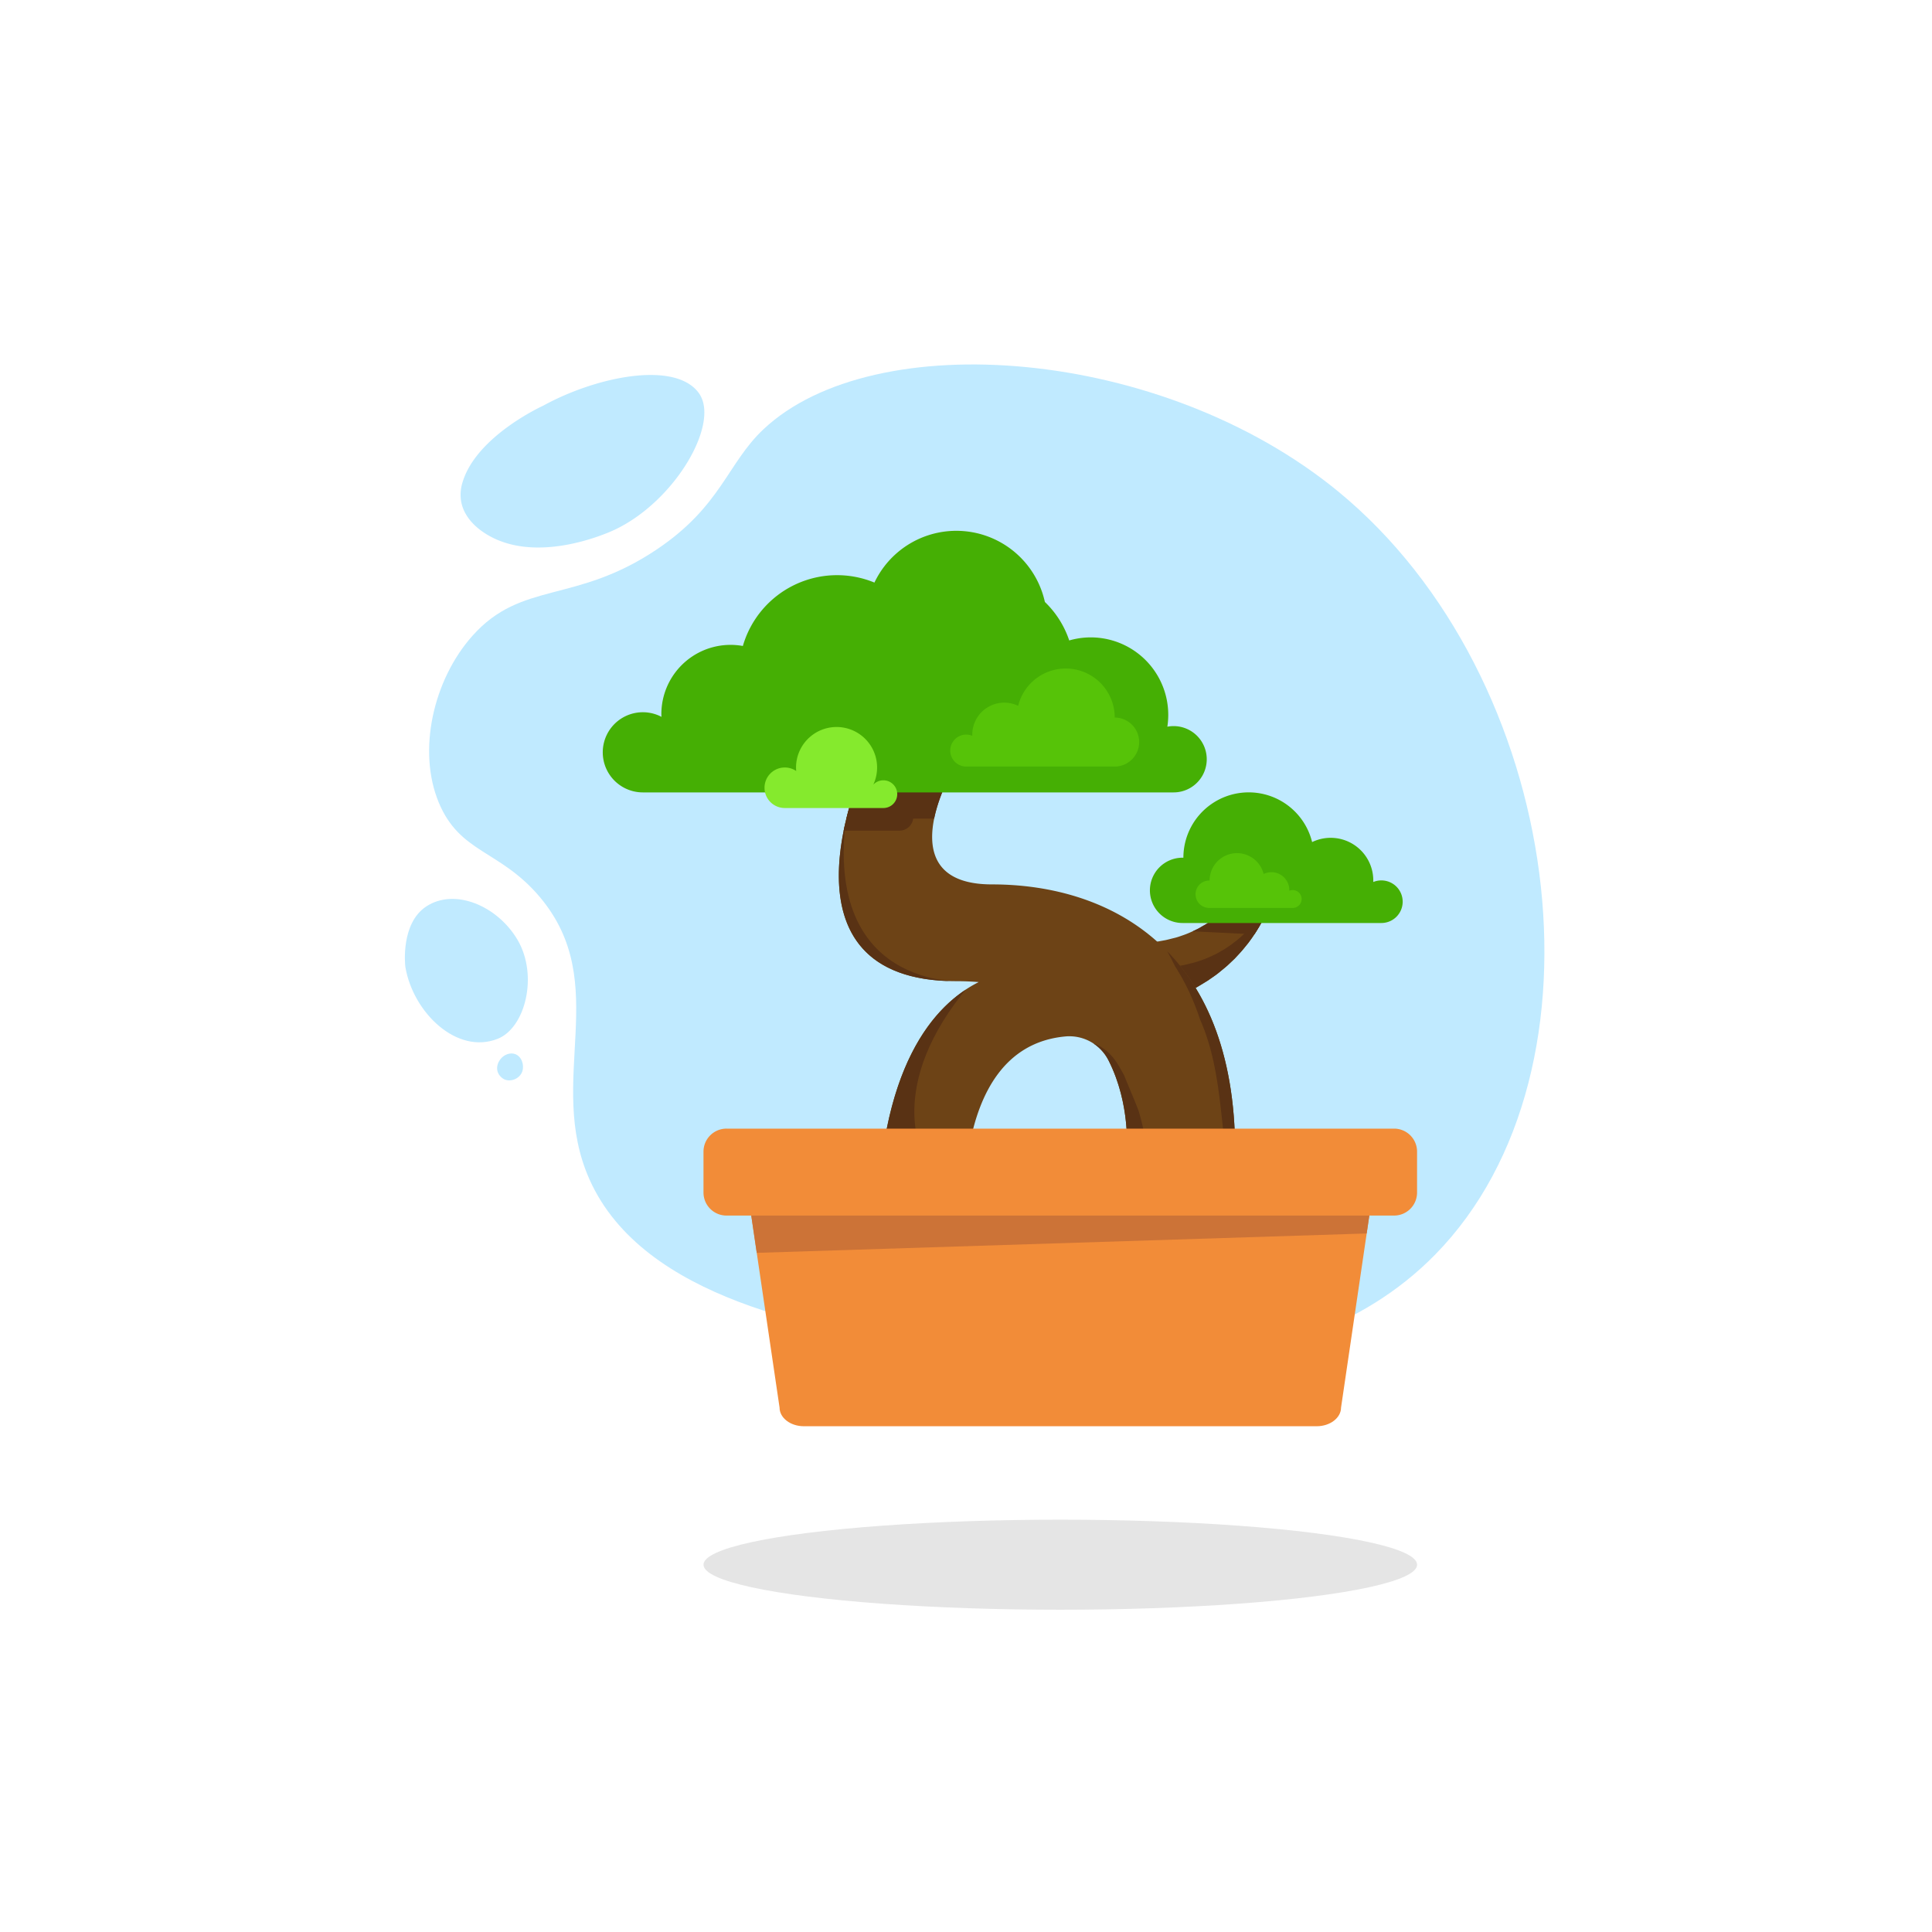 <svg xmlns="http://www.w3.org/2000/svg" xmlns:xlink="http://www.w3.org/1999/xlink" viewBox="0 0 1031.51 1031.51"><defs><style>.cls-1{fill:none;}.cls-2{fill:#c0eaff;}.cls-3{fill:#e5e5e5;}.cls-4{fill:#6d4316;}.cls-5{clip-path:url(#clip-path);}.cls-6{fill:#593214;}.cls-7{clip-path:url(#clip-path-2);}.cls-8{fill:#45af04;}.cls-9{fill:#85ea2d;}.cls-10{fill:#56c308;}.cls-11{fill:#f28c38;}.cls-12{clip-path:url(#clip-path-3);}.cls-13{fill:#cc7337;}</style><clipPath id="clip-path"><path class="cls-1" d="M685,447.13v.42c0,.29,0,.73,0,1.3,0,1.09,0,2.65-.17,4.63a95.85,95.85,0,0,1-2.5,16.22,94,94,0,0,1-3.25,10.66c-.65,1.89-1.5,3.76-2.31,5.72s-1.79,3.91-2.89,5.83a88.51,88.51,0,0,1-7.49,11.65c-1.52,1.83-3,3.79-4.66,5.54l-2.5,2.69-2.67,2.54c-1.76,1.75-3.72,3.23-5.62,4.82s-4,2.89-6,4.33c-2.07,1.27-4.13,2.57-6.21,3.76s-4.2,2.23-6.3,3.23l-6.27,2.73-6.12,2.2c-2,.72-4,1.19-5.87,1.77l-2.82.8-2.71.62-5.12,1.13c-1.63.33-3.16.54-4.62.79l-4.08.65c-1.26.2-2.4.28-3.44.4l-6.56.68a20.12,20.12,0,1,1,.35-40l.59.08,5,.64c.8.09,1.71.25,2.67.31l3.11.22c1.11.07,2.32.2,3.56.23l3.9,0,2.09,0,2.13-.11c1.44-.1,3-.08,4.5-.27l4.7-.52,4.82-.87c1.62-.35,3.22-.8,4.9-1.2s3.24-1,4.92-1.58,3.25-1.27,4.84-2,3.23-1.49,4.72-2.44l2.33-1.34,2.22-1.5c1.54-1,2.87-2.14,4.33-3.21a68,68,0,0,0,7.67-7.43c1.22-1.28,2.23-2.7,3.32-4s2-2.73,2.91-4.14a78.73,78.73,0,0,0,4.71-8.15,83.66,83.66,0,0,0,5.32-13.32c.51-1.66.84-3,1-3.86l.22-.95c0-.18.07-.36.07-.35a4.58,4.58,0,0,1,9.15.59Z"/></clipPath><clipPath id="clip-path-2"><path class="cls-1" d="M659.45,614.87c0-108.23-67.1-142.68-129.83-142.68-55.87,0-21.45-60.05-21.45-60.05H460s-49.19,111.72,50.54,111.72c4.2,0,8.2.17,12,.48-23.09,11.59-54.27,44.32-54.27,136.65l47.37,3.6s-12.25-105,53-111.21a23.45,23.45,0,0,1,23.17,12.68c12.09,23.8,9.7,48.81,9.7,48.81Z"/></clipPath><clipPath id="clip-path-3"><path class="cls-1" d="M599.41,636.9H399.32L401.1,649l15.11,102.48c0,5.53,5.8,10,13,10H703c7.16,0,13-4.49,13-10L731.09,649l1.78-12.09Z"/></clipPath></defs><title>bonsai</title><g id="Vrstva_3" data-name="Vrstva 3"><path class="cls-2" d="M493.79,718.83c-55.64-9.17-150.22-24.75-179-89-23.69-52.9,12.56-104.56-26.66-151-21.26-25.14-42.58-23.13-53.88-50.38-11.5-27.71-2.93-65.53,18-89,26.44-29.65,55-16.72,98.87-46.42,34-23,37.25-45.72,56.49-63.83,58.94-55.52,212.73-44.12,306.93,33.26C834.69,361.2,863.23,571,766.25,669.84,687,750.66,552.25,728.46,493.79,718.83Z"/><path class="cls-2" d="M328.11,282.87c-3.25,1.53-43.27,19.75-70.28,1.12-2.76-1.9-10-7.32-11.62-16.23a22.1,22.1,0,0,1,.87-10.66c7.64-24.52,42.9-40.48,42.9-40.48,28.5-15.67,70.7-24.24,83.22-6.63C384.55,226,360.54,267.59,328.11,282.87Z"/><path class="cls-2" d="M276.38,501.9c-10.63-18.19-33.52-28-48.81-17.93-13.64,9-11.34,31.09-11.14,32.31,4.07,24.22,27.42,47,49.29,38.35C280.48,548.78,287.45,520.84,276.38,501.9Z"/><path class="cls-2" d="M267.44,565.2c-2.85,3.39-2.89,8,1.18,10.71,3.26,2.16,8.81.36,10.24-3.87,1.14-3.38-.28-7.93-3.77-9.24C272.22,561.72,269.08,563.25,267.44,565.2Z"/></g><g id="Vrstva_2" data-name="Vrstva 2"><ellipse class="cls-3" cx="566.1" cy="835.41" rx="190.49" ry="24.04"/><path class="cls-4" d="M685,447.13v.42c0,.29,0,.73,0,1.3,0,1.09,0,2.65-.17,4.63a95.85,95.85,0,0,1-2.5,16.22,94,94,0,0,1-3.25,10.66c-.65,1.89-1.5,3.76-2.31,5.72s-1.79,3.91-2.89,5.83a88.51,88.51,0,0,1-7.49,11.65c-1.52,1.83-3,3.79-4.66,5.54l-2.5,2.69-2.67,2.54c-1.76,1.75-3.72,3.23-5.62,4.82s-4,2.89-6,4.33c-2.07,1.27-4.13,2.57-6.21,3.76s-4.2,2.23-6.3,3.23l-6.27,2.73-6.12,2.2c-2,.72-4,1.19-5.87,1.77l-2.82.8-2.71.62-5.12,1.13c-1.63.33-3.16.54-4.62.79l-4.08.65c-1.26.2-2.4.28-3.44.4l-6.56.68a20.12,20.12,0,1,1,.35-40l.59.08,5,.64c.8.09,1.71.25,2.67.31l3.11.22c1.11.07,2.32.2,3.56.23l3.9,0,2.09,0,2.13-.11c1.44-.1,3-.08,4.5-.27l4.7-.52,4.82-.87c1.62-.35,3.22-.8,4.9-1.2s3.24-1,4.92-1.58,3.25-1.27,4.84-2,3.23-1.49,4.72-2.44l2.33-1.34,2.22-1.5c1.54-1,2.87-2.14,4.33-3.21a68,68,0,0,0,7.67-7.43c1.22-1.28,2.23-2.7,3.32-4s2-2.73,2.91-4.14a78.73,78.73,0,0,0,4.71-8.15,83.66,83.66,0,0,0,5.32-13.32c.51-1.66.84-3,1-3.86l.22-.95c0-.18.07-.36.07-.35a4.58,4.58,0,0,1,9.15.59Z"/><g class="cls-5"><path class="cls-6" d="M694.93,460.42v.42c0,.29,0,.73,0,1.3,0,1.09,0,2.65-.17,4.63a95.85,95.85,0,0,1-2.5,16.22A94,94,0,0,1,689,493.65c-.65,1.89-1.5,3.76-2.31,5.72s-1.79,3.91-2.89,5.83a88.51,88.51,0,0,1-7.49,11.65c-1.52,1.83-3,3.79-4.66,5.54l-2.5,2.69-2.67,2.54c-1.76,1.75-3.72,3.23-5.62,4.82s-4,2.89-6,4.33c-2.07,1.27-4.13,2.57-6.21,3.76s-4.2,2.23-6.3,3.23l-6.27,2.73-6.12,2.2c-2,.72-4,1.19-5.87,1.77l-2.82.8-2.71.62L613.49,553c-1.63.33-3.16.54-4.62.79l-4.08.65c-1.26.2-2.4.28-3.44.4l-6.56.68a20.12,20.12,0,1,1,.35-40l.59.08,5,.64c.8.09,1.71.25,2.67.31l3.11.22c1.11.07,2.32.2,3.56.23l3.9,0,2.09,0,2.13-.11c1.44-.1,3-.08,4.5-.27l4.7-.52,4.82-.87c1.62-.35,3.22-.8,4.9-1.2s3.24-1,4.92-1.58,3.25-1.27,4.84-2,3.23-1.49,4.72-2.44l2.33-1.34,2.22-1.5c1.54-1,2.87-2.14,4.33-3.21a68,68,0,0,0,7.67-7.43c1.22-1.28,2.23-2.7,3.32-4s2-2.73,2.91-4.14a78.73,78.73,0,0,0,4.71-8.15A83.66,83.66,0,0,0,684.44,465c.51-1.66.84-3,1-3.86l.22-.95c0-.18.07-.36.07-.35a4.58,4.58,0,0,1,9.15.59Z"/><rect class="cls-6" x="630.74" y="482.83" width="57.42" height="15.5" transform="translate(25.02 -31.95) rotate(2.83)"/></g><path class="cls-4" d="M659.45,614.87c0-108.23-67.1-142.68-129.83-142.68-55.87,0-21.45-60.05-21.45-60.05H460s-49.19,111.72,50.54,111.72c4.2,0,8.2.17,12,.48-23.09,11.59-54.27,44.32-54.27,136.65l47.37,3.6s-12.25-105,53-111.21a23.45,23.45,0,0,1,23.17,12.68c12.09,23.8,9.7,48.81,9.7,48.81Z"/><g class="cls-7"><path class="cls-6" d="M493.31,617.51s-21.85-37.17,24.55-91.91l-73.21,29.06v68.93Z"/><path class="cls-6" d="M570.65,555.11a32.82,32.82,0,0,1,8.83.85c.74.16,1.52.36,2.32.59,8.1,1.9,13.1,7.9,16.62,14.44q.88,1.51,1.73,3.07c1.55,3.88,3.35,8.1,5.15,12.47.9,2.18,1.8,4.41,2.64,6.66,4,13.26,8,34.26-3,40.26-6,3-11-13-16.17-21.35-1.13-2.26-2.18-4.48-3.14-6.56s-1.82-4-2.55-5.73q-1-3.07-2-6.21c-2.45-8.37-4.36-17-6.48-25.63l-2.06-6.67Z"/><path class="cls-6" d="M518.55,524.07s-77.5,7.31-67.14-85.16c10-89.33-31,63.64-31,63.64l18.72,52.56Z"/><polygon class="cls-6" points="522.09 437.05 432.88 437.1 436.91 381.43 536.26 392.66 522.09 437.05"/><path class="cls-6" d="M617.85,499.17s1.84,2.58,4.68,7.57c1.42,2.5,3.09,5.6,4.9,9.27a115.54,115.54,0,0,1,7.62,13.87,132.06,132.06,0,0,1,5.67,14.42c13.43,30.28,10,64.73,18.6,97.46,15.5-15.5,17.23-36.18,16.28-55.21,0-7.89-.07-15.8-.07-15.8l-3.1-5.38c-7.94-13.19-14.83-27-23-39.92l-4.9-8.49-10.87-18.83Z"/><path class="cls-6" d="M427.58,421.83a10.77,10.77,0,0,1,6.1,1.88c-.05-.62-.09-1.25-.09-1.88A21.64,21.64,0,1,1,474.85,431a7.4,7.4,0,1,1,5.36,12.49c-.25,0-.5,0-.74,0v0H427.58a10.82,10.82,0,0,1,0-21.64Z"/></g><path class="cls-8" d="M737.53,470.06a11.33,11.33,0,0,0-4.32.85c0-.28,0-.57,0-.85a22.75,22.75,0,0,0-32.66-20.47,34.87,34.87,0,0,0-68.73,8.34v0l-.44,0a17.43,17.43,0,1,0,0,34.87H737.53a11.37,11.37,0,0,0,0-22.74Z"/><path class="cls-8" d="M626.59,387.67a17.74,17.74,0,0,0-3.33.32,41.86,41.86,0,0,0,.48-6.3,41.37,41.37,0,0,0-52.87-39.75,51,51,0,0,0-13-20.55,48.41,48.41,0,0,0-91-10.35,52.36,52.36,0,0,0-70.25,33.85,36.95,36.95,0,0,0-43.51,36.53c0,.44.05.87.07,1.31a21.4,21.4,0,1,0-10,40.34H626.59a17.7,17.7,0,0,0,0-35.4Z"/><path class="cls-9" d="M419,409.77a10.77,10.77,0,0,1,6.1,1.88c-.05-.62-.09-1.25-.09-1.88a21.64,21.64,0,1,1,41.26,9.15,7.4,7.4,0,1,1,5.36,12.49c-.25,0-.5,0-.74,0v0H419a10.82,10.82,0,0,1,0-21.64Z"/><path class="cls-10" d="M515.87,392.21a8.5,8.5,0,0,1,3.24.64c0-.21,0-.43,0-.64a17.06,17.06,0,0,1,24.5-15.35,26.15,26.15,0,0,1,51.55,6.25v0l.33,0a13.08,13.08,0,0,1,0,26.15H515.87a8.53,8.53,0,1,1,0-17.06Z"/><path class="cls-11" d="M599.41,636.9H399.32L401.1,649l15.11,102.48c0,5.53,5.8,10,13,10H703c7.16,0,13-4.49,13-10L731.09,649l1.78-12.09Z"/><g class="cls-12"><rect class="cls-13" x="336.61" y="617.32" width="458.98" height="46.41" rx="12.28" ry="12.28" transform="translate(-20.08 18.32) rotate(-1.82)"/></g><path class="cls-11" d="M744.3,602.58H387.89a12.28,12.28,0,0,0-12.29,12.28V636.7A12.29,12.29,0,0,0,387.89,649H744.3a12.28,12.28,0,0,0,12.28-12.29V614.86A12.28,12.28,0,0,0,744.3,602.58Z"/><path class="cls-10" d="M690.18,475.21a4.76,4.76,0,0,0-1.81.36c0-.12,0-.24,0-.36a9.55,9.55,0,0,0-13.71-8.59,14.64,14.64,0,0,0-28.85,3.5h-.18a7.32,7.32,0,0,0,0,14.64h44.55a4.77,4.77,0,1,0,0-9.55Z"/></g></svg>